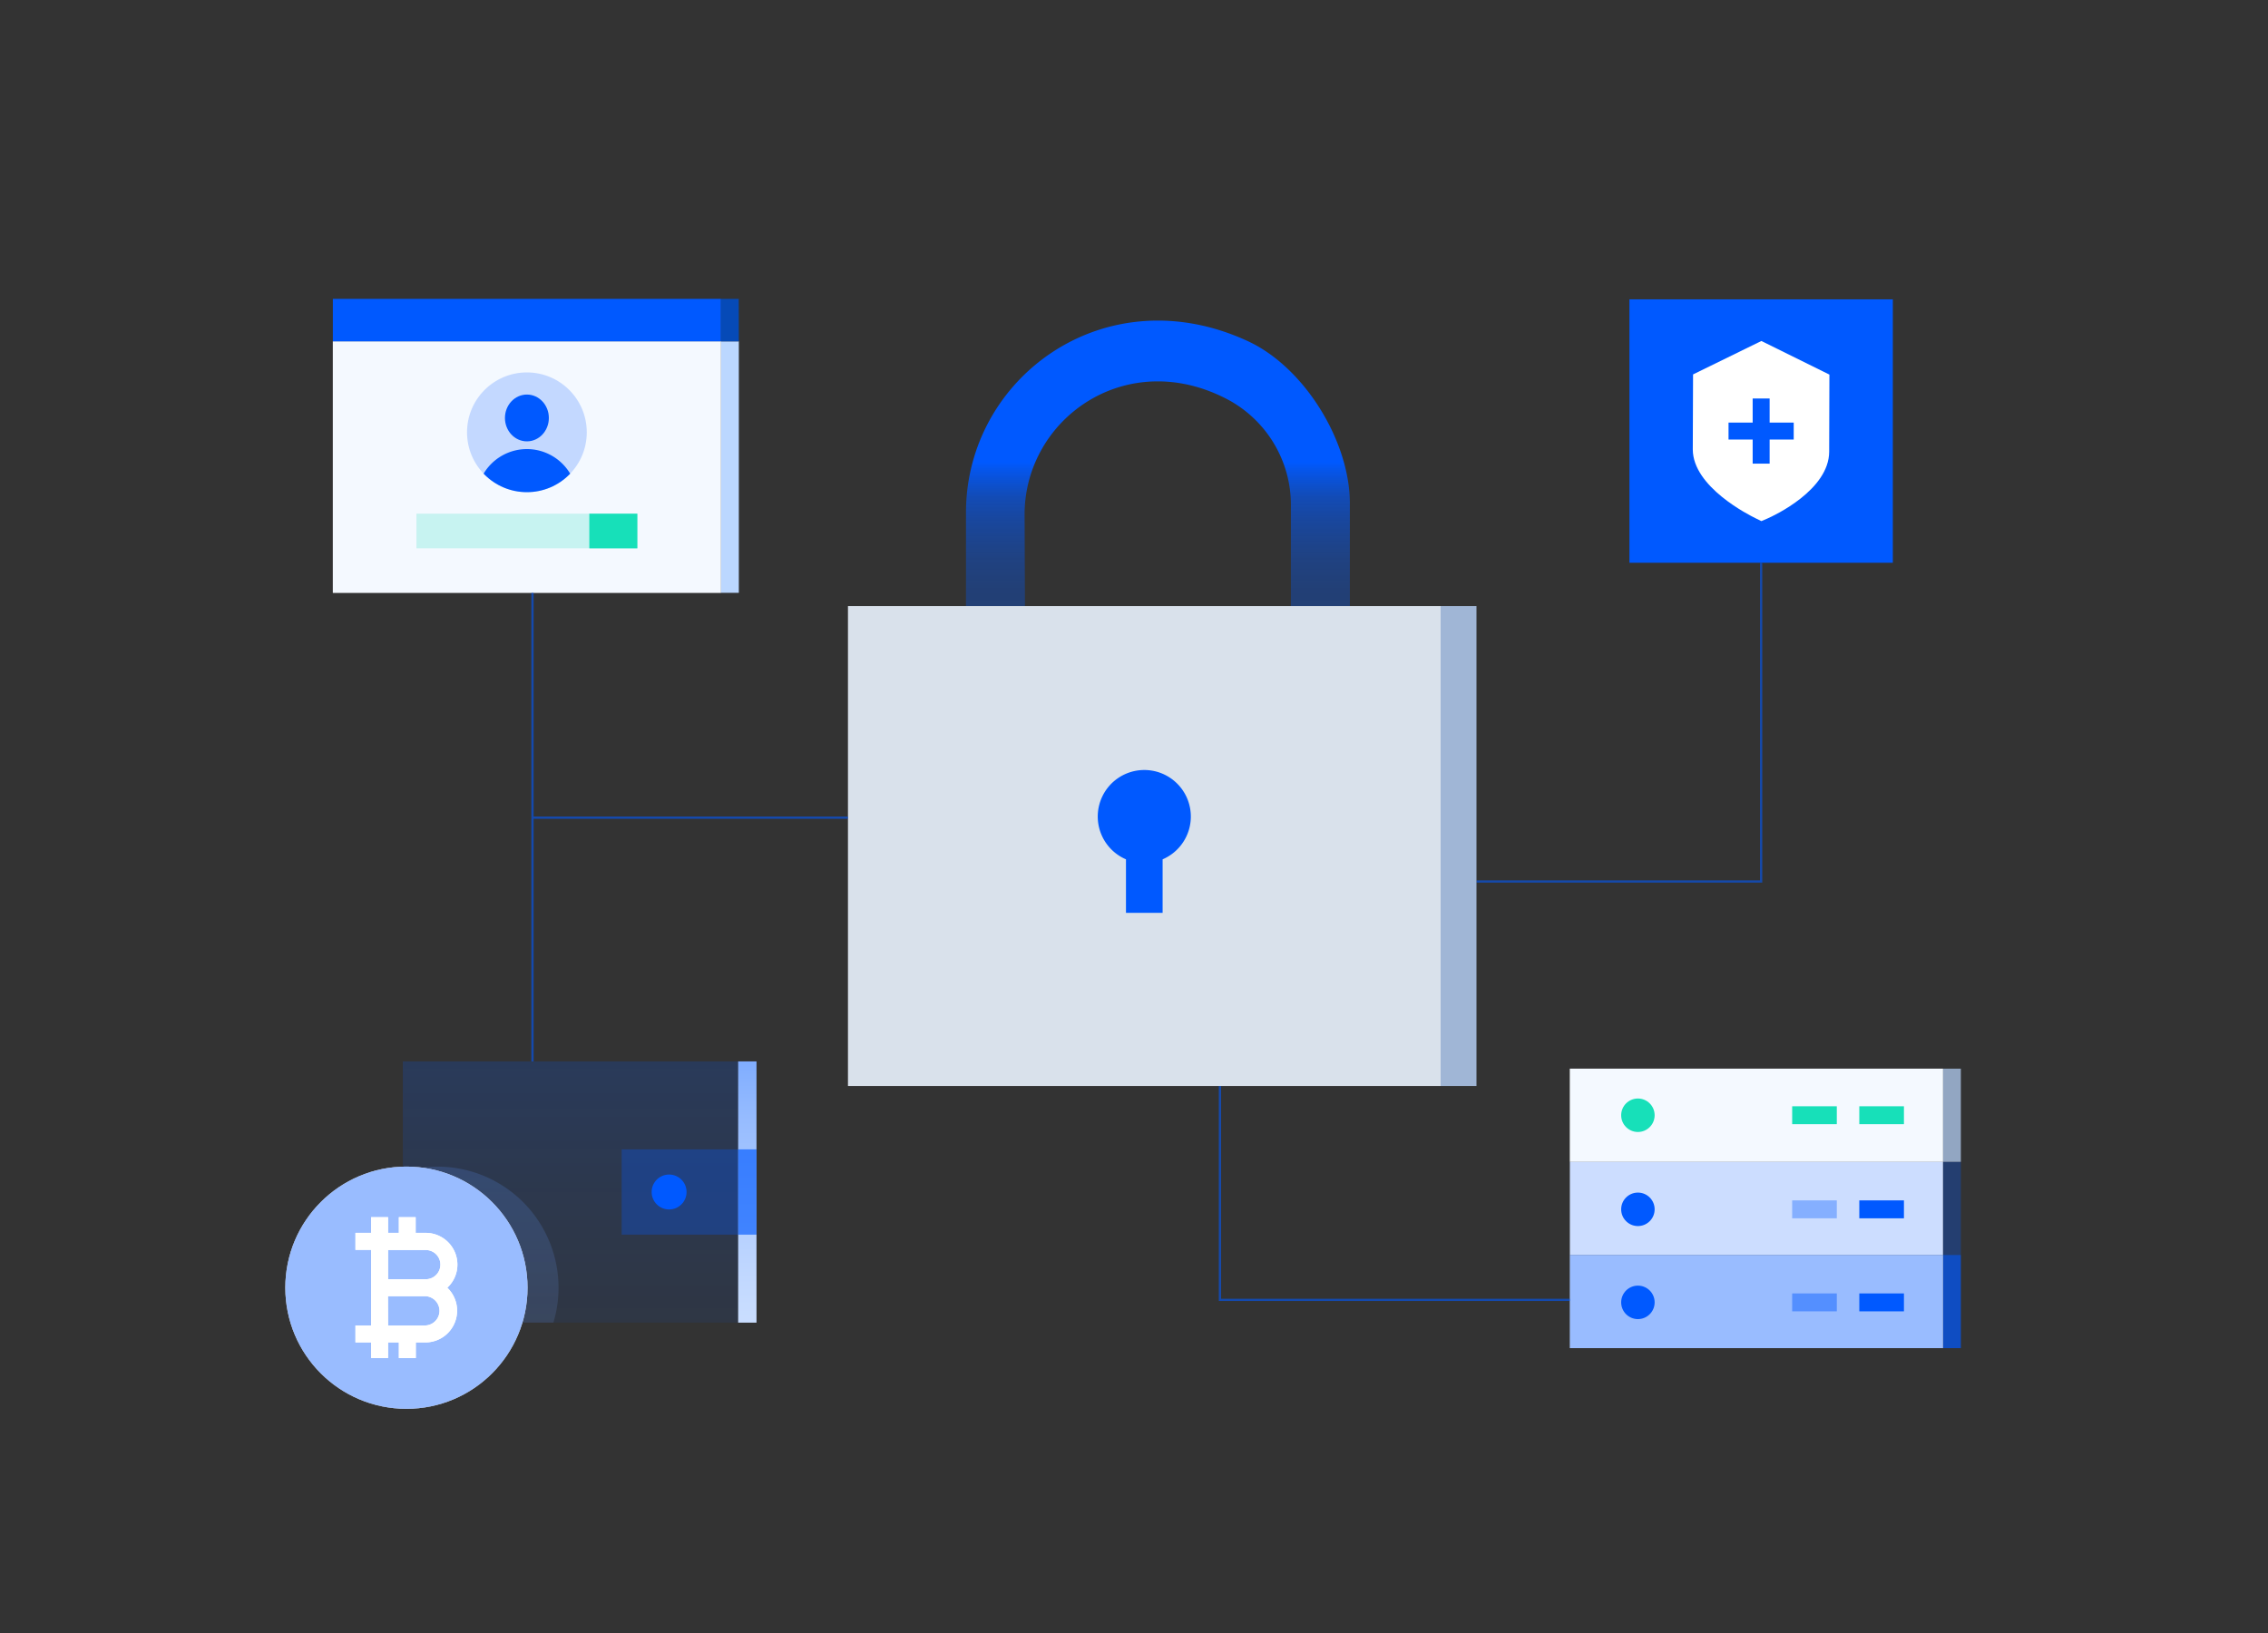 <svg xmlns="http://www.w3.org/2000/svg" xmlns:xlink="http://www.w3.org/1999/xlink" viewBox="0 0 500 360"><rect x="0" y="0" width="500" height="360" fill="#333333" stroke="none"/><defs><style>.cls-1{fill:none;}.cls-2{isolation:isolate;}.cls-3{fill:url(#linear-gradient);}.cls-4{fill:url(#linear-gradient-2);}.cls-11,.cls-17,.cls-24,.cls-28,.cls-5,.cls-6,.cls-7{fill:#0059ff;}.cls-5{opacity:0.3;}.cls-6{opacity:0.65;}.cls-12,.cls-28,.cls-8{opacity:0.6;}.cls-10,.cls-16,.cls-23,.cls-8{mix-blend-mode:multiply;}.cls-8{fill:url(#linear-gradient-3);}.cls-10,.cls-9{fill:#fff;}.cls-10,.cls-16{opacity:0.5;}.cls-11{opacity:0.4;}.cls-13,.cls-21,.cls-25{fill:#bbd7ff;}.cls-14{fill:#064ab7;}.cls-15{fill:url(#linear-gradient-4);}.cls-16,.cls-23{fill:#ebf4ff;}.cls-17,.cls-19{opacity:0.2;}.cls-18{clip-path:url(#clip-path);}.cls-19,.cls-20{fill:#17e0b9;}.cls-21{opacity:0.8;}.cls-22{fill:url(#linear-gradient-5);}.cls-23{opacity:0.9;}.cls-24,.cls-25{opacity:0.7;}.cls-26{opacity:0.35;}.cls-27{opacity:0.45;}</style><linearGradient id="linear-gradient" x1="125.77" y1="409.14" x2="125.77" y2="29.78" gradientUnits="userSpaceOnUse"><stop offset="0" stop-color="#0059ff" stop-opacity="0"/><stop offset="0.14" stop-color="#0059ff" stop-opacity="0.01"/><stop offset="0.27" stop-color="#0059ff" stop-opacity="0.06"/><stop offset="0.39" stop-color="#0059ff" stop-opacity="0.13"/><stop offset="0.51" stop-color="#0059ff" stop-opacity="0.23"/><stop offset="0.63" stop-color="#0059ff" stop-opacity="0.36"/><stop offset="0.74" stop-color="#0059ff" stop-opacity="0.53"/><stop offset="0.86" stop-color="#0059ff" stop-opacity="0.72"/><stop offset="0.97" stop-color="#0059ff" stop-opacity="0.93"/><stop offset="1" stop-color="#0059ff"/></linearGradient><linearGradient id="linear-gradient-2" x1="164.76" y1="379.36" x2="164.76" y2="180.3" gradientUnits="userSpaceOnUse"><stop offset="0" stop-color="#e3eeff"/><stop offset="0.2" stop-color="#e0ecff"/><stop offset="0.34" stop-color="#d7e6ff"/><stop offset="0.46" stop-color="#c7dcff"/><stop offset="0.57" stop-color="#b1cdff"/><stop offset="0.67" stop-color="#95bbff"/><stop offset="0.77" stop-color="#72a4ff"/><stop offset="0.87" stop-color="#4888ff"/><stop offset="0.96" stop-color="#196aff"/><stop offset="1" stop-color="#0059ff"/></linearGradient><linearGradient id="linear-gradient-3" x1="96.46" y1="144.88" x2="96.46" y2="368.69" gradientUnits="userSpaceOnUse"><stop offset="0.06" stop-color="#0059ff" stop-opacity="0.6"/><stop offset="1" stop-color="#c0d8ff" stop-opacity="0"/></linearGradient><linearGradient id="linear-gradient-4" x1="814.04" y1="102.97" x2="631.51" y2="102.97" gradientTransform="matrix(1, 0, 0.32, 1, -673.35, 0)" gradientUnits="userSpaceOnUse"><stop offset="0" stop-color="#fff"/><stop offset="1" stop-color="#fff"/></linearGradient><clipPath id="clip-path"><circle id="SVGID" class="cls-1" cx="116.16" cy="95.3" r="13.2"/></clipPath><linearGradient id="linear-gradient-5" x1="255.23" y1="256.38" x2="255.23" y2="101.88" gradientUnits="userSpaceOnUse"><stop offset="0.6" stop-color="#0059ff" stop-opacity="0.3"/><stop offset="0.76" stop-color="#0059ff" stop-opacity="0.31"/><stop offset="0.82" stop-color="#0059ff" stop-opacity="0.33"/><stop offset="0.86" stop-color="#0059ff" stop-opacity="0.38"/><stop offset="0.89" stop-color="#0059ff" stop-opacity="0.45"/><stop offset="0.92" stop-color="#0059ff" stop-opacity="0.53"/><stop offset="0.95" stop-color="#0059ff" stop-opacity="0.64"/><stop offset="0.97" stop-color="#0059ff" stop-opacity="0.77"/><stop offset="0.99" stop-color="#0059ff" stop-opacity="0.91"/><stop offset="1" stop-color="#0059ff"/></linearGradient></defs><title>Artboard 1 copy 4</title><g class="cls-2"><g id="Layer_1" data-name="Layer 1"><rect class="cls-3" x="88.81" y="233.99" width="73.93" height="57.59"/><rect class="cls-4" x="162.73" y="233.99" width="4.05" height="57.59"/><rect class="cls-5" x="137.05" y="253.38" width="25.69" height="18.8"/><rect class="cls-6" x="162.73" y="253.38" width="4.05" height="18.8"/><circle class="cls-7" cx="147.51" cy="262.78" r="3.85"/><path class="cls-8" d="M122,291.58a26.69,26.69,0,1,0-51.11,0H122Z"/><circle class="cls-9" cx="89.6" cy="283.88" r="26.7"/><circle class="cls-10" cx="89.6" cy="283.88" r="26.7"/><circle class="cls-11" cx="89.6" cy="283.88" r="26.7"/><path class="cls-9" d="M100.84,278.79a7,7,0,0,0-7-7h-2.2v-3.46H87.93v3.46H85.56v-3.46H81.82v3.46H78.36v3.74h3.46V292.2H78.36v3.74h3.46v3.45h3.74v-3.45h2.37v3.45h3.74v-3.45h2.2a7,7,0,0,0,4.74-12.06A6.93,6.93,0,0,0,100.84,278.79Zm-7,3.22H85.56v-6.44h8.31a3.22,3.22,0,1,1,0,6.44Zm-8.31,3.74h8.31a3.23,3.23,0,0,1,0,6.45H85.56Z"/><path class="cls-9" d="M100.84,278.79a7,7,0,0,0-7-7h-2.2v-3.46H87.93v3.46H85.56v-3.46H81.82v3.46H78.36v3.74h3.46V292.2H78.36v3.74h3.46v3.45h3.74v-3.45h2.37v3.45h3.74v-3.45h2.2a7,7,0,0,0,4.74-12.06A6.93,6.93,0,0,0,100.84,278.79Zm-7,3.22H85.56v-6.44h8.31a3.22,3.22,0,1,1,0,6.44Zm-8.31,3.74h8.31a3.23,3.23,0,0,1,0,6.45H85.56Z"/><g class="cls-12"><polygon class="cls-7" points="388.5 194.57 325.5 194.57 325.5 194.08 388.01 194.08 388.01 124.07 388.5 124.07 388.5 194.57"/></g><polygon class="cls-13" points="158.93 75.25 158.93 130.69 159.03 130.69 162.88 130.69 162.88 75.25 158.93 75.25"/><polygon class="cls-14" points="162.88 75.25 162.86 65.89 158.93 65.89 158.93 75.25 162.88 75.25"/><rect class="cls-15" x="73.38" y="75.25" width="85.55" height="55.44"/><rect class="cls-16" x="73.38" y="75.25" width="85.55" height="55.44"/><rect class="cls-7" x="73.38" y="65.89" width="85.55" height="9.36"/><circle class="cls-17" cx="116.16" cy="95.3" r="13.2"/><g class="cls-18"><ellipse class="cls-7" cx="116.16" cy="92.14" rx="4.84" ry="5.16"/><path class="cls-7" d="M119.59,118h-6.86a7.68,7.68,0,0,1-7.68-7.68v-.3A11.11,11.11,0,0,1,116.16,99h0a11.12,11.12,0,0,1,11.11,11.11v.3A7.68,7.68,0,0,1,119.59,118Z"/></g><rect class="cls-19" x="91.81" y="113.24" width="48.7" height="7.64"/><rect class="cls-20" x="129.92" y="113.24" width="10.59" height="7.64"/><rect class="cls-7" x="359.22" y="65.99" width="58.07" height="58.07"/><rect class="cls-21" x="317.6" y="133.61" width="7.9" height="105.8"/><path class="cls-22" d="M225.88,113.43c0-21.23,22.67-37.28,45.08-25.2a26.35,26.35,0,0,1,13.63,23.26v22.12h13V111c0-13.72-10-30-22.46-35.78-31.46-14.57-62.17,8-62.17,37.77v20.64h13Z"/><rect class="cls-23" x="186.94" y="133.61" width="130.66" height="105.8"/><path class="cls-9" d="M388.31,75.17l-15.06,7.37-.06,16.52c0,8.29,12.46,14.51,13.84,15.19l1.28.63h0l1.33-.57c1.44-.62,13.59-6.29,13.62-14.73l.05-17Z"/><polygon class="cls-7" points="390.13 93.16 390.13 87.85 386.39 87.85 386.39 93.16 381.07 93.16 381.07 96.9 386.39 96.9 386.39 102.21 390.13 102.21 390.13 96.9 395.44 96.9 395.44 93.16 390.13 93.16"/><rect class="cls-24" x="428.34" y="276.66" width="3.95" height="20.54"/><rect class="cls-5" x="428.34" y="256.13" width="3.95" height="20.54"/><rect class="cls-25" x="428.34" y="235.59" width="3.95" height="20.54"/><rect class="cls-9" x="346.1" y="276.66" width="82.24" height="20.54"/><rect class="cls-9" x="346.1" y="256.13" width="82.24" height="20.54"/><rect class="cls-9" x="346.1" y="235.59" width="82.24" height="20.54"/><rect class="cls-11" x="346.1" y="276.66" width="82.24" height="20.54"/><rect class="cls-17" x="346.1" y="256.13" width="82.24" height="20.54"/><rect class="cls-16" x="346.1" y="235.59" width="82.24" height="20.54"/><circle class="cls-20" cx="361.09" cy="245.86" r="3.69"/><circle class="cls-7" cx="361.09" cy="266.6" r="3.69"/><circle class="cls-7" cx="361.09" cy="287.11" r="3.69"/><rect class="cls-20" x="395.1" y="243.88" width="9.84" height="3.95"/><rect class="cls-20" x="409.9" y="243.88" width="9.84" height="3.95"/><g class="cls-26"><rect class="cls-7" x="395.1" y="264.63" width="9.84" height="3.95"/></g><rect class="cls-7" x="409.9" y="264.63" width="9.84" height="3.95"/><g class="cls-27"><rect class="cls-7" x="395.1" y="285.14" width="9.84" height="3.95"/></g><rect class="cls-7" x="409.9" y="285.14" width="9.84" height="3.95"/><polygon class="cls-28" points="186.94 180.01 117.64 180.01 117.64 130.69 117.14 130.69 117.14 180.48 117.14 180.51 117.14 233.99 117.64 233.99 117.64 180.51 186.94 180.51 186.94 180.01"/><path class="cls-7" d="M262.53,180a10.26,10.26,0,1,0-14.3,9.44v11.8h8.08v-11.8A10.26,10.26,0,0,0,262.53,180Z"/><g class="cls-12"><polygon class="cls-7" points="346.1 286.81 268.7 286.81 268.7 239.41 269.19 239.41 269.19 286.32 346.1 286.32 346.1 286.81"/></g></g></g></svg>